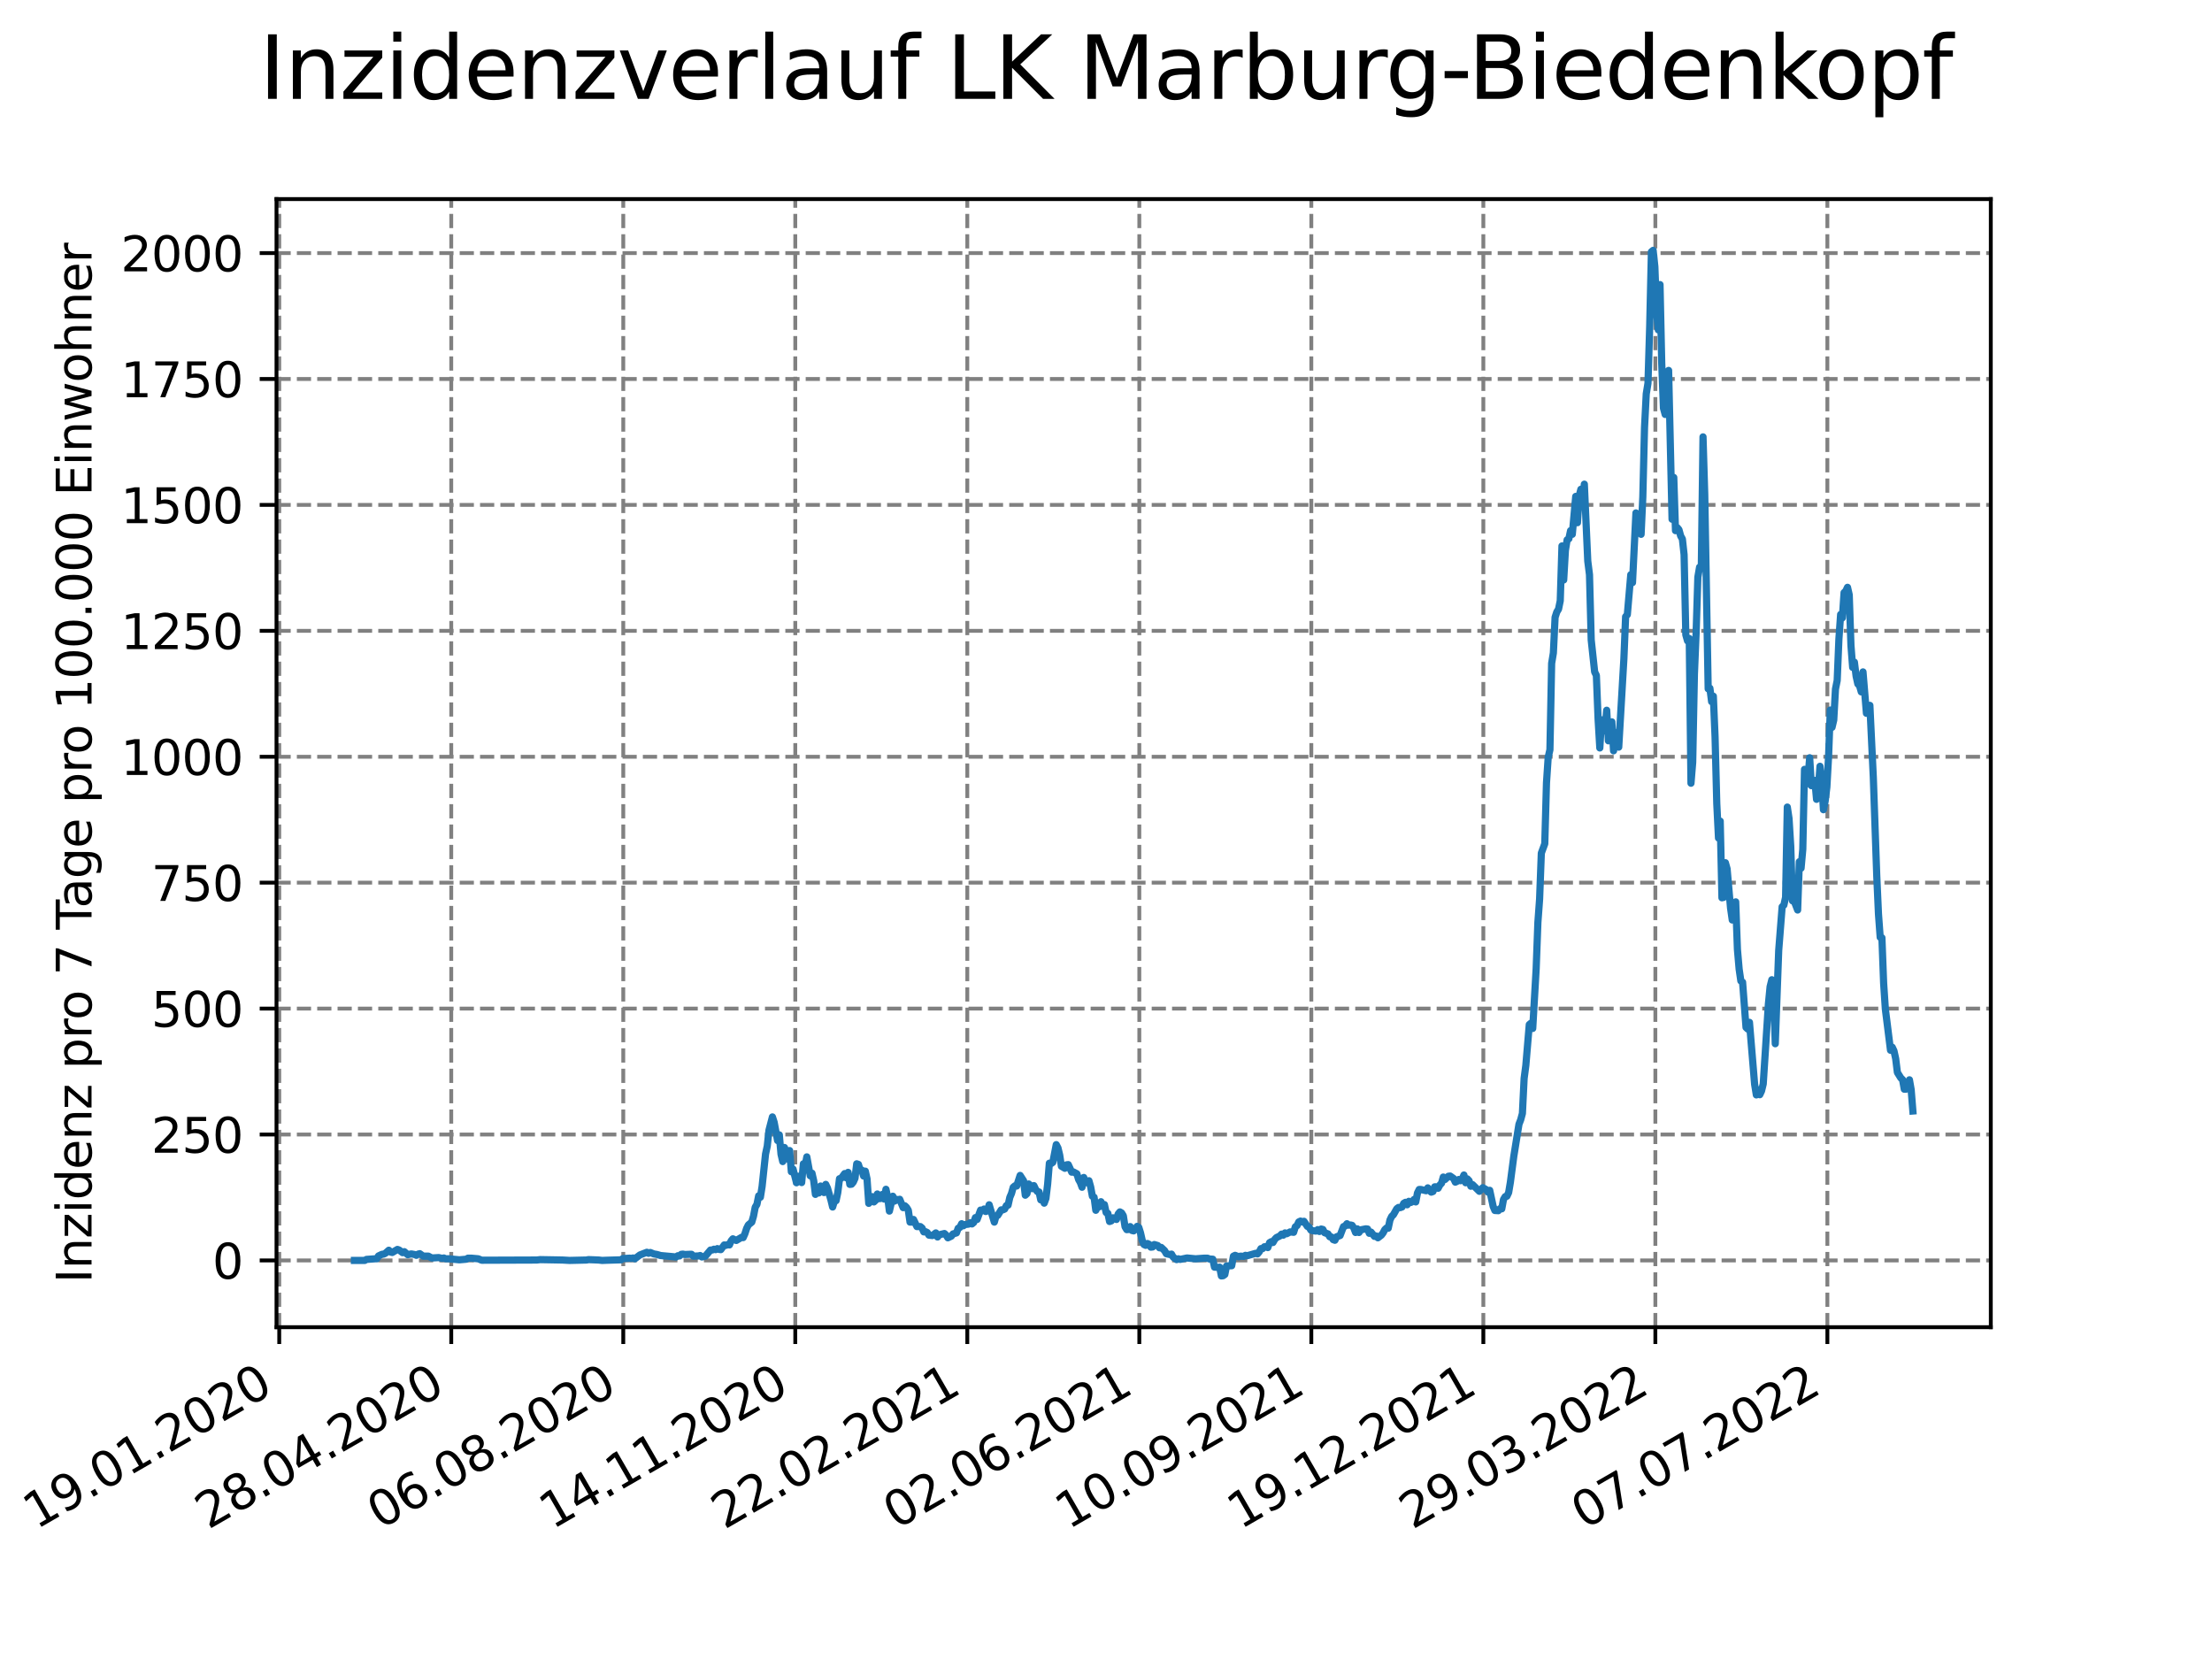 <?xml version="1.0" encoding="utf-8" standalone="no"?>
<!DOCTYPE svg PUBLIC "-//W3C//DTD SVG 1.1//EN"
  "http://www.w3.org/Graphics/SVG/1.1/DTD/svg11.dtd">
<svg xmlns:xlink="http://www.w3.org/1999/xlink" width="460.8pt" height="345.6pt" viewBox="0 0 460.8 345.6" xmlns="http://www.w3.org/2000/svg" version="1.1">
 <defs>
  <style type="text/css">*{stroke-linejoin: round; stroke-linecap: butt}</style>
 </defs>
 <g id="figure_1">
  <g id="patch_1">
   <path d="M 0 345.6 
L 460.8 345.6 
L 460.8 0 
L 0 0 
z
" style="fill: #ffffff"/>
  </g>
  <g id="axes_1">
   <g id="patch_2">
    <path d="M 57.6 276.48 
L 414.72 276.48 
L 414.72 41.472 
L 57.6 41.472 
z
" style="fill: #ffffff"/>
   </g>
   <g id="matplotlib.axis_1">
    <g id="xtick_1">
     <g id="line2d_1">
      <path d="M 58.17 276.48 
L 58.17 41.472 
" clip-path="url(#pecc7aa185e)" style="fill: none; stroke-dasharray: 2.96,1.28; stroke-dashoffset: 0; stroke: #808080; stroke-width: 0.8"/>
     </g>
     <g id="line2d_2">
      <defs>
       <path id="m97d1ff405f" d="M 0 0 
L 0 3.5 
" style="stroke: #000000; stroke-width: 0.8"/>
      </defs>
      <g>
       <use xlink:href="#m97d1ff405f" x="58.17" y="276.48" style="stroke: #000000; stroke-width: 0.8"/>
      </g>
     </g>
     <g id="text_1">
      <!-- 19.01.2020 -->
      <g transform="translate(7.545 318.689)rotate(-30)scale(0.1 -0.1)">
       <defs>
        <path id="DejaVuSans-31" d="M 794 531 
L 1825 531 
L 1825 4091 
L 703 3866 
L 703 4441 
L 1819 4666 
L 2450 4666 
L 2450 531 
L 3481 531 
L 3481 0 
L 794 0 
L 794 531 
z
" transform="scale(0.016)"/>
        <path id="DejaVuSans-39" d="M 703 97 
L 703 672 
Q 941 559 1184 500 
Q 1428 441 1663 441 
Q 2288 441 2617 861 
Q 2947 1281 2994 2138 
Q 2813 1869 2534 1725 
Q 2256 1581 1919 1581 
Q 1219 1581 811 2004 
Q 403 2428 403 3163 
Q 403 3881 828 4315 
Q 1253 4750 1959 4750 
Q 2769 4750 3195 4129 
Q 3622 3509 3622 2328 
Q 3622 1225 3098 567 
Q 2575 -91 1691 -91 
Q 1453 -91 1209 -44 
Q 966 3 703 97 
z
M 1959 2075 
Q 2384 2075 2632 2365 
Q 2881 2656 2881 3163 
Q 2881 3666 2632 3958 
Q 2384 4250 1959 4250 
Q 1534 4250 1286 3958 
Q 1038 3666 1038 3163 
Q 1038 2656 1286 2365 
Q 1534 2075 1959 2075 
z
" transform="scale(0.016)"/>
        <path id="DejaVuSans-2e" d="M 684 794 
L 1344 794 
L 1344 0 
L 684 0 
L 684 794 
z
" transform="scale(0.016)"/>
        <path id="DejaVuSans-30" d="M 2034 4250 
Q 1547 4250 1301 3770 
Q 1056 3291 1056 2328 
Q 1056 1369 1301 889 
Q 1547 409 2034 409 
Q 2525 409 2770 889 
Q 3016 1369 3016 2328 
Q 3016 3291 2770 3770 
Q 2525 4250 2034 4250 
z
M 2034 4750 
Q 2819 4750 3233 4129 
Q 3647 3509 3647 2328 
Q 3647 1150 3233 529 
Q 2819 -91 2034 -91 
Q 1250 -91 836 529 
Q 422 1150 422 2328 
Q 422 3509 836 4129 
Q 1250 4750 2034 4750 
z
" transform="scale(0.016)"/>
        <path id="DejaVuSans-32" d="M 1228 531 
L 3431 531 
L 3431 0 
L 469 0 
L 469 531 
Q 828 903 1448 1529 
Q 2069 2156 2228 2338 
Q 2531 2678 2651 2914 
Q 2772 3150 2772 3378 
Q 2772 3750 2511 3984 
Q 2250 4219 1831 4219 
Q 1534 4219 1204 4116 
Q 875 4013 500 3803 
L 500 4441 
Q 881 4594 1212 4672 
Q 1544 4750 1819 4750 
Q 2544 4750 2975 4387 
Q 3406 4025 3406 3419 
Q 3406 3131 3298 2873 
Q 3191 2616 2906 2266 
Q 2828 2175 2409 1742 
Q 1991 1309 1228 531 
z
" transform="scale(0.016)"/>
       </defs>
       <use xlink:href="#DejaVuSans-31"/>
       <use xlink:href="#DejaVuSans-39" x="63.623"/>
       <use xlink:href="#DejaVuSans-2e" x="127.246"/>
       <use xlink:href="#DejaVuSans-30" x="159.033"/>
       <use xlink:href="#DejaVuSans-31" x="222.656"/>
       <use xlink:href="#DejaVuSans-2e" x="286.279"/>
       <use xlink:href="#DejaVuSans-32" x="318.066"/>
       <use xlink:href="#DejaVuSans-30" x="381.689"/>
       <use xlink:href="#DejaVuSans-32" x="445.312"/>
       <use xlink:href="#DejaVuSans-30" x="508.936"/>
      </g>
     </g>
    </g>
    <g id="xtick_2">
     <g id="line2d_3">
      <path d="M 94.004 276.48 
L 94.004 41.472 
" clip-path="url(#pecc7aa185e)" style="fill: none; stroke-dasharray: 2.96,1.28; stroke-dashoffset: 0; stroke: #808080; stroke-width: 0.8"/>
     </g>
     <g id="line2d_4">
      <g>
       <use xlink:href="#m97d1ff405f" x="94.004" y="276.48" style="stroke: #000000; stroke-width: 0.8"/>
      </g>
     </g>
     <g id="text_2">
      <!-- 28.04.2020 -->
      <g transform="translate(43.379 318.689)rotate(-30)scale(0.1 -0.1)">
       <defs>
        <path id="DejaVuSans-38" d="M 2034 2216 
Q 1584 2216 1326 1975 
Q 1069 1734 1069 1313 
Q 1069 891 1326 650 
Q 1584 409 2034 409 
Q 2484 409 2743 651 
Q 3003 894 3003 1313 
Q 3003 1734 2745 1975 
Q 2488 2216 2034 2216 
z
M 1403 2484 
Q 997 2584 770 2862 
Q 544 3141 544 3541 
Q 544 4100 942 4425 
Q 1341 4750 2034 4750 
Q 2731 4750 3128 4425 
Q 3525 4100 3525 3541 
Q 3525 3141 3298 2862 
Q 3072 2584 2669 2484 
Q 3125 2378 3379 2068 
Q 3634 1759 3634 1313 
Q 3634 634 3220 271 
Q 2806 -91 2034 -91 
Q 1263 -91 848 271 
Q 434 634 434 1313 
Q 434 1759 690 2068 
Q 947 2378 1403 2484 
z
M 1172 3481 
Q 1172 3119 1398 2916 
Q 1625 2713 2034 2713 
Q 2441 2713 2670 2916 
Q 2900 3119 2900 3481 
Q 2900 3844 2670 4047 
Q 2441 4250 2034 4250 
Q 1625 4250 1398 4047 
Q 1172 3844 1172 3481 
z
" transform="scale(0.016)"/>
        <path id="DejaVuSans-34" d="M 2419 4116 
L 825 1625 
L 2419 1625 
L 2419 4116 
z
M 2253 4666 
L 3047 4666 
L 3047 1625 
L 3713 1625 
L 3713 1100 
L 3047 1100 
L 3047 0 
L 2419 0 
L 2419 1100 
L 313 1100 
L 313 1709 
L 2253 4666 
z
" transform="scale(0.016)"/>
       </defs>
       <use xlink:href="#DejaVuSans-32"/>
       <use xlink:href="#DejaVuSans-38" x="63.623"/>
       <use xlink:href="#DejaVuSans-2e" x="127.246"/>
       <use xlink:href="#DejaVuSans-30" x="159.033"/>
       <use xlink:href="#DejaVuSans-34" x="222.656"/>
       <use xlink:href="#DejaVuSans-2e" x="286.279"/>
       <use xlink:href="#DejaVuSans-32" x="318.066"/>
       <use xlink:href="#DejaVuSans-30" x="381.689"/>
       <use xlink:href="#DejaVuSans-32" x="445.312"/>
       <use xlink:href="#DejaVuSans-30" x="508.936"/>
      </g>
     </g>
    </g>
    <g id="xtick_3">
     <g id="line2d_5">
      <path d="M 129.838 276.48 
L 129.838 41.472 
" clip-path="url(#pecc7aa185e)" style="fill: none; stroke-dasharray: 2.96,1.28; stroke-dashoffset: 0; stroke: #808080; stroke-width: 0.8"/>
     </g>
     <g id="line2d_6">
      <g>
       <use xlink:href="#m97d1ff405f" x="129.838" y="276.48" style="stroke: #000000; stroke-width: 0.8"/>
      </g>
     </g>
     <g id="text_3">
      <!-- 06.08.2020 -->
      <g transform="translate(79.213 318.689)rotate(-30)scale(0.1 -0.1)">
       <defs>
        <path id="DejaVuSans-36" d="M 2113 2584 
Q 1688 2584 1439 2293 
Q 1191 2003 1191 1497 
Q 1191 994 1439 701 
Q 1688 409 2113 409 
Q 2538 409 2786 701 
Q 3034 994 3034 1497 
Q 3034 2003 2786 2293 
Q 2538 2584 2113 2584 
z
M 3366 4563 
L 3366 3988 
Q 3128 4100 2886 4159 
Q 2644 4219 2406 4219 
Q 1781 4219 1451 3797 
Q 1122 3375 1075 2522 
Q 1259 2794 1537 2939 
Q 1816 3084 2150 3084 
Q 2853 3084 3261 2657 
Q 3669 2231 3669 1497 
Q 3669 778 3244 343 
Q 2819 -91 2113 -91 
Q 1303 -91 875 529 
Q 447 1150 447 2328 
Q 447 3434 972 4092 
Q 1497 4750 2381 4750 
Q 2619 4750 2861 4703 
Q 3103 4656 3366 4563 
z
" transform="scale(0.016)"/>
       </defs>
       <use xlink:href="#DejaVuSans-30"/>
       <use xlink:href="#DejaVuSans-36" x="63.623"/>
       <use xlink:href="#DejaVuSans-2e" x="127.246"/>
       <use xlink:href="#DejaVuSans-30" x="159.033"/>
       <use xlink:href="#DejaVuSans-38" x="222.656"/>
       <use xlink:href="#DejaVuSans-2e" x="286.279"/>
       <use xlink:href="#DejaVuSans-32" x="318.066"/>
       <use xlink:href="#DejaVuSans-30" x="381.689"/>
       <use xlink:href="#DejaVuSans-32" x="445.312"/>
       <use xlink:href="#DejaVuSans-30" x="508.936"/>
      </g>
     </g>
    </g>
    <g id="xtick_4">
     <g id="line2d_7">
      <path d="M 165.672 276.48 
L 165.672 41.472 
" clip-path="url(#pecc7aa185e)" style="fill: none; stroke-dasharray: 2.96,1.28; stroke-dashoffset: 0; stroke: #808080; stroke-width: 0.8"/>
     </g>
     <g id="line2d_8">
      <g>
       <use xlink:href="#m97d1ff405f" x="165.672" y="276.48" style="stroke: #000000; stroke-width: 0.8"/>
      </g>
     </g>
     <g id="text_4">
      <!-- 14.11.2020 -->
      <g transform="translate(115.047 318.689)rotate(-30)scale(0.1 -0.1)">
       <use xlink:href="#DejaVuSans-31"/>
       <use xlink:href="#DejaVuSans-34" x="63.623"/>
       <use xlink:href="#DejaVuSans-2e" x="127.246"/>
       <use xlink:href="#DejaVuSans-31" x="159.033"/>
       <use xlink:href="#DejaVuSans-31" x="222.656"/>
       <use xlink:href="#DejaVuSans-2e" x="286.279"/>
       <use xlink:href="#DejaVuSans-32" x="318.066"/>
       <use xlink:href="#DejaVuSans-30" x="381.689"/>
       <use xlink:href="#DejaVuSans-32" x="445.312"/>
       <use xlink:href="#DejaVuSans-30" x="508.936"/>
      </g>
     </g>
    </g>
    <g id="xtick_5">
     <g id="line2d_9">
      <path d="M 201.506 276.48 
L 201.506 41.472 
" clip-path="url(#pecc7aa185e)" style="fill: none; stroke-dasharray: 2.96,1.28; stroke-dashoffset: 0; stroke: #808080; stroke-width: 0.8"/>
     </g>
     <g id="line2d_10">
      <g>
       <use xlink:href="#m97d1ff405f" x="201.506" y="276.48" style="stroke: #000000; stroke-width: 0.8"/>
      </g>
     </g>
     <g id="text_5">
      <!-- 22.02.2021 -->
      <g transform="translate(150.88 318.689)rotate(-30)scale(0.1 -0.1)">
       <use xlink:href="#DejaVuSans-32"/>
       <use xlink:href="#DejaVuSans-32" x="63.623"/>
       <use xlink:href="#DejaVuSans-2e" x="127.246"/>
       <use xlink:href="#DejaVuSans-30" x="159.033"/>
       <use xlink:href="#DejaVuSans-32" x="222.656"/>
       <use xlink:href="#DejaVuSans-2e" x="286.279"/>
       <use xlink:href="#DejaVuSans-32" x="318.066"/>
       <use xlink:href="#DejaVuSans-30" x="381.689"/>
       <use xlink:href="#DejaVuSans-32" x="445.312"/>
       <use xlink:href="#DejaVuSans-31" x="508.936"/>
      </g>
     </g>
    </g>
    <g id="xtick_6">
     <g id="line2d_11">
      <path d="M 237.34 276.48 
L 237.34 41.472 
" clip-path="url(#pecc7aa185e)" style="fill: none; stroke-dasharray: 2.96,1.28; stroke-dashoffset: 0; stroke: #808080; stroke-width: 0.8"/>
     </g>
     <g id="line2d_12">
      <g>
       <use xlink:href="#m97d1ff405f" x="237.34" y="276.48" style="stroke: #000000; stroke-width: 0.8"/>
      </g>
     </g>
     <g id="text_6">
      <!-- 02.06.2021 -->
      <g transform="translate(186.714 318.689)rotate(-30)scale(0.1 -0.1)">
       <use xlink:href="#DejaVuSans-30"/>
       <use xlink:href="#DejaVuSans-32" x="63.623"/>
       <use xlink:href="#DejaVuSans-2e" x="127.246"/>
       <use xlink:href="#DejaVuSans-30" x="159.033"/>
       <use xlink:href="#DejaVuSans-36" x="222.656"/>
       <use xlink:href="#DejaVuSans-2e" x="286.279"/>
       <use xlink:href="#DejaVuSans-32" x="318.066"/>
       <use xlink:href="#DejaVuSans-30" x="381.689"/>
       <use xlink:href="#DejaVuSans-32" x="445.312"/>
       <use xlink:href="#DejaVuSans-31" x="508.936"/>
      </g>
     </g>
    </g>
    <g id="xtick_7">
     <g id="line2d_13">
      <path d="M 273.173 276.48 
L 273.173 41.472 
" clip-path="url(#pecc7aa185e)" style="fill: none; stroke-dasharray: 2.96,1.28; stroke-dashoffset: 0; stroke: #808080; stroke-width: 0.8"/>
     </g>
     <g id="line2d_14">
      <g>
       <use xlink:href="#m97d1ff405f" x="273.173" y="276.48" style="stroke: #000000; stroke-width: 0.8"/>
      </g>
     </g>
     <g id="text_7">
      <!-- 10.09.2021 -->
      <g transform="translate(222.548 318.689)rotate(-30)scale(0.1 -0.1)">
       <use xlink:href="#DejaVuSans-31"/>
       <use xlink:href="#DejaVuSans-30" x="63.623"/>
       <use xlink:href="#DejaVuSans-2e" x="127.246"/>
       <use xlink:href="#DejaVuSans-30" x="159.033"/>
       <use xlink:href="#DejaVuSans-39" x="222.656"/>
       <use xlink:href="#DejaVuSans-2e" x="286.279"/>
       <use xlink:href="#DejaVuSans-32" x="318.066"/>
       <use xlink:href="#DejaVuSans-30" x="381.689"/>
       <use xlink:href="#DejaVuSans-32" x="445.312"/>
       <use xlink:href="#DejaVuSans-31" x="508.936"/>
      </g>
     </g>
    </g>
    <g id="xtick_8">
     <g id="line2d_15">
      <path d="M 309.007 276.48 
L 309.007 41.472 
" clip-path="url(#pecc7aa185e)" style="fill: none; stroke-dasharray: 2.96,1.28; stroke-dashoffset: 0; stroke: #808080; stroke-width: 0.8"/>
     </g>
     <g id="line2d_16">
      <g>
       <use xlink:href="#m97d1ff405f" x="309.007" y="276.48" style="stroke: #000000; stroke-width: 0.8"/>
      </g>
     </g>
     <g id="text_8">
      <!-- 19.12.2021 -->
      <g transform="translate(258.382 318.689)rotate(-30)scale(0.1 -0.1)">
       <use xlink:href="#DejaVuSans-31"/>
       <use xlink:href="#DejaVuSans-39" x="63.623"/>
       <use xlink:href="#DejaVuSans-2e" x="127.246"/>
       <use xlink:href="#DejaVuSans-31" x="159.033"/>
       <use xlink:href="#DejaVuSans-32" x="222.656"/>
       <use xlink:href="#DejaVuSans-2e" x="286.279"/>
       <use xlink:href="#DejaVuSans-32" x="318.066"/>
       <use xlink:href="#DejaVuSans-30" x="381.689"/>
       <use xlink:href="#DejaVuSans-32" x="445.312"/>
       <use xlink:href="#DejaVuSans-31" x="508.936"/>
      </g>
     </g>
    </g>
    <g id="xtick_9">
     <g id="line2d_17">
      <path d="M 344.841 276.48 
L 344.841 41.472 
" clip-path="url(#pecc7aa185e)" style="fill: none; stroke-dasharray: 2.96,1.28; stroke-dashoffset: 0; stroke: #808080; stroke-width: 0.8"/>
     </g>
     <g id="line2d_18">
      <g>
       <use xlink:href="#m97d1ff405f" x="344.841" y="276.48" style="stroke: #000000; stroke-width: 0.8"/>
      </g>
     </g>
     <g id="text_9">
      <!-- 29.03.2022 -->
      <g transform="translate(294.216 318.689)rotate(-30)scale(0.1 -0.1)">
       <defs>
        <path id="DejaVuSans-33" d="M 2597 2516 
Q 3050 2419 3304 2112 
Q 3559 1806 3559 1356 
Q 3559 666 3084 287 
Q 2609 -91 1734 -91 
Q 1441 -91 1130 -33 
Q 819 25 488 141 
L 488 750 
Q 750 597 1062 519 
Q 1375 441 1716 441 
Q 2309 441 2620 675 
Q 2931 909 2931 1356 
Q 2931 1769 2642 2001 
Q 2353 2234 1838 2234 
L 1294 2234 
L 1294 2753 
L 1863 2753 
Q 2328 2753 2575 2939 
Q 2822 3125 2822 3475 
Q 2822 3834 2567 4026 
Q 2313 4219 1838 4219 
Q 1578 4219 1281 4162 
Q 984 4106 628 3988 
L 628 4550 
Q 988 4650 1302 4700 
Q 1616 4750 1894 4750 
Q 2613 4750 3031 4423 
Q 3450 4097 3450 3541 
Q 3450 3153 3228 2886 
Q 3006 2619 2597 2516 
z
" transform="scale(0.016)"/>
       </defs>
       <use xlink:href="#DejaVuSans-32"/>
       <use xlink:href="#DejaVuSans-39" x="63.623"/>
       <use xlink:href="#DejaVuSans-2e" x="127.246"/>
       <use xlink:href="#DejaVuSans-30" x="159.033"/>
       <use xlink:href="#DejaVuSans-33" x="222.656"/>
       <use xlink:href="#DejaVuSans-2e" x="286.279"/>
       <use xlink:href="#DejaVuSans-32" x="318.066"/>
       <use xlink:href="#DejaVuSans-30" x="381.689"/>
       <use xlink:href="#DejaVuSans-32" x="445.312"/>
       <use xlink:href="#DejaVuSans-32" x="508.936"/>
      </g>
     </g>
    </g>
    <g id="xtick_10">
     <g id="line2d_19">
      <path d="M 380.675 276.48 
L 380.675 41.472 
" clip-path="url(#pecc7aa185e)" style="fill: none; stroke-dasharray: 2.96,1.28; stroke-dashoffset: 0; stroke: #808080; stroke-width: 0.8"/>
     </g>
     <g id="line2d_20">
      <g>
       <use xlink:href="#m97d1ff405f" x="380.675" y="276.48" style="stroke: #000000; stroke-width: 0.8"/>
      </g>
     </g>
     <g id="text_10">
      <!-- 07.07.2022 -->
      <g transform="translate(330.05 318.689)rotate(-30)scale(0.1 -0.1)">
       <defs>
        <path id="DejaVuSans-37" d="M 525 4666 
L 3525 4666 
L 3525 4397 
L 1831 0 
L 1172 0 
L 2766 4134 
L 525 4134 
L 525 4666 
z
" transform="scale(0.016)"/>
       </defs>
       <use xlink:href="#DejaVuSans-30"/>
       <use xlink:href="#DejaVuSans-37" x="63.623"/>
       <use xlink:href="#DejaVuSans-2e" x="127.246"/>
       <use xlink:href="#DejaVuSans-30" x="159.033"/>
       <use xlink:href="#DejaVuSans-37" x="222.656"/>
       <use xlink:href="#DejaVuSans-2e" x="286.279"/>
       <use xlink:href="#DejaVuSans-32" x="318.066"/>
       <use xlink:href="#DejaVuSans-30" x="381.689"/>
       <use xlink:href="#DejaVuSans-32" x="445.312"/>
       <use xlink:href="#DejaVuSans-32" x="508.936"/>
      </g>
     </g>
    </g>
   </g>
   <g id="matplotlib.axis_2">
    <g id="ytick_1">
     <g id="line2d_21">
      <path d="M 57.6 262.57 
L 414.72 262.57 
" clip-path="url(#pecc7aa185e)" style="fill: none; stroke-dasharray: 2.96,1.28; stroke-dashoffset: 0; stroke: #808080; stroke-width: 0.8"/>
     </g>
     <g id="line2d_22">
      <defs>
       <path id="mc94580cd25" d="M 0 0 
L -3.5 0 
" style="stroke: #000000; stroke-width: 0.8"/>
      </defs>
      <g>
       <use xlink:href="#mc94580cd25" x="57.6" y="262.57" style="stroke: #000000; stroke-width: 0.8"/>
      </g>
     </g>
     <g id="text_11">
      <!-- 0 -->
      <g transform="translate(44.237 266.37)scale(0.1 -0.1)">
       <use xlink:href="#DejaVuSans-30"/>
      </g>
     </g>
    </g>
    <g id="ytick_2">
     <g id="line2d_23">
      <path d="M 57.6 236.339 
L 414.72 236.339 
" clip-path="url(#pecc7aa185e)" style="fill: none; stroke-dasharray: 2.96,1.28; stroke-dashoffset: 0; stroke: #808080; stroke-width: 0.8"/>
     </g>
     <g id="line2d_24">
      <g>
       <use xlink:href="#mc94580cd25" x="57.6" y="236.339" style="stroke: #000000; stroke-width: 0.8"/>
      </g>
     </g>
     <g id="text_12">
      <!-- 250 -->
      <g transform="translate(31.512 240.138)scale(0.1 -0.1)">
       <defs>
        <path id="DejaVuSans-35" d="M 691 4666 
L 3169 4666 
L 3169 4134 
L 1269 4134 
L 1269 2991 
Q 1406 3038 1543 3061 
Q 1681 3084 1819 3084 
Q 2600 3084 3056 2656 
Q 3513 2228 3513 1497 
Q 3513 744 3044 326 
Q 2575 -91 1722 -91 
Q 1428 -91 1123 -41 
Q 819 9 494 109 
L 494 744 
Q 775 591 1075 516 
Q 1375 441 1709 441 
Q 2250 441 2565 725 
Q 2881 1009 2881 1497 
Q 2881 1984 2565 2268 
Q 2250 2553 1709 2553 
Q 1456 2553 1204 2497 
Q 953 2441 691 2322 
L 691 4666 
z
" transform="scale(0.016)"/>
       </defs>
       <use xlink:href="#DejaVuSans-32"/>
       <use xlink:href="#DejaVuSans-35" x="63.623"/>
       <use xlink:href="#DejaVuSans-30" x="127.246"/>
      </g>
     </g>
    </g>
    <g id="ytick_3">
     <g id="line2d_25">
      <path d="M 57.6 210.108 
L 414.72 210.108 
" clip-path="url(#pecc7aa185e)" style="fill: none; stroke-dasharray: 2.96,1.28; stroke-dashoffset: 0; stroke: #808080; stroke-width: 0.8"/>
     </g>
     <g id="line2d_26">
      <g>
       <use xlink:href="#mc94580cd25" x="57.6" y="210.108" style="stroke: #000000; stroke-width: 0.8"/>
      </g>
     </g>
     <g id="text_13">
      <!-- 500 -->
      <g transform="translate(31.512 213.907)scale(0.1 -0.1)">
       <use xlink:href="#DejaVuSans-35"/>
       <use xlink:href="#DejaVuSans-30" x="63.623"/>
       <use xlink:href="#DejaVuSans-30" x="127.246"/>
      </g>
     </g>
    </g>
    <g id="ytick_4">
     <g id="line2d_27">
      <path d="M 57.6 183.876 
L 414.72 183.876 
" clip-path="url(#pecc7aa185e)" style="fill: none; stroke-dasharray: 2.96,1.28; stroke-dashoffset: 0; stroke: #808080; stroke-width: 0.8"/>
     </g>
     <g id="line2d_28">
      <g>
       <use xlink:href="#mc94580cd25" x="57.6" y="183.876" style="stroke: #000000; stroke-width: 0.8"/>
      </g>
     </g>
     <g id="text_14">
      <!-- 750 -->
      <g transform="translate(31.512 187.676)scale(0.1 -0.1)">
       <use xlink:href="#DejaVuSans-37"/>
       <use xlink:href="#DejaVuSans-35" x="63.623"/>
       <use xlink:href="#DejaVuSans-30" x="127.246"/>
      </g>
     </g>
    </g>
    <g id="ytick_5">
     <g id="line2d_29">
      <path d="M 57.6 157.645 
L 414.72 157.645 
" clip-path="url(#pecc7aa185e)" style="fill: none; stroke-dasharray: 2.96,1.28; stroke-dashoffset: 0; stroke: #808080; stroke-width: 0.8"/>
     </g>
     <g id="line2d_30">
      <g>
       <use xlink:href="#mc94580cd25" x="57.6" y="157.645" style="stroke: #000000; stroke-width: 0.8"/>
      </g>
     </g>
     <g id="text_15">
      <!-- 1000 -->
      <g transform="translate(25.15 161.444)scale(0.1 -0.1)">
       <use xlink:href="#DejaVuSans-31"/>
       <use xlink:href="#DejaVuSans-30" x="63.623"/>
       <use xlink:href="#DejaVuSans-30" x="127.246"/>
       <use xlink:href="#DejaVuSans-30" x="190.869"/>
      </g>
     </g>
    </g>
    <g id="ytick_6">
     <g id="line2d_31">
      <path d="M 57.6 131.414 
L 414.72 131.414 
" clip-path="url(#pecc7aa185e)" style="fill: none; stroke-dasharray: 2.96,1.28; stroke-dashoffset: 0; stroke: #808080; stroke-width: 0.8"/>
     </g>
     <g id="line2d_32">
      <g>
       <use xlink:href="#mc94580cd25" x="57.6" y="131.414" style="stroke: #000000; stroke-width: 0.8"/>
      </g>
     </g>
     <g id="text_16">
      <!-- 1250 -->
      <g transform="translate(25.15 135.213)scale(0.1 -0.1)">
       <use xlink:href="#DejaVuSans-31"/>
       <use xlink:href="#DejaVuSans-32" x="63.623"/>
       <use xlink:href="#DejaVuSans-35" x="127.246"/>
       <use xlink:href="#DejaVuSans-30" x="190.869"/>
      </g>
     </g>
    </g>
    <g id="ytick_7">
     <g id="line2d_33">
      <path d="M 57.6 105.182 
L 414.72 105.182 
" clip-path="url(#pecc7aa185e)" style="fill: none; stroke-dasharray: 2.96,1.28; stroke-dashoffset: 0; stroke: #808080; stroke-width: 0.8"/>
     </g>
     <g id="line2d_34">
      <g>
       <use xlink:href="#mc94580cd25" x="57.6" y="105.182" style="stroke: #000000; stroke-width: 0.8"/>
      </g>
     </g>
     <g id="text_17">
      <!-- 1500 -->
      <g transform="translate(25.15 108.982)scale(0.1 -0.1)">
       <use xlink:href="#DejaVuSans-31"/>
       <use xlink:href="#DejaVuSans-35" x="63.623"/>
       <use xlink:href="#DejaVuSans-30" x="127.246"/>
       <use xlink:href="#DejaVuSans-30" x="190.869"/>
      </g>
     </g>
    </g>
    <g id="ytick_8">
     <g id="line2d_35">
      <path d="M 57.6 78.951 
L 414.72 78.951 
" clip-path="url(#pecc7aa185e)" style="fill: none; stroke-dasharray: 2.96,1.28; stroke-dashoffset: 0; stroke: #808080; stroke-width: 0.8"/>
     </g>
     <g id="line2d_36">
      <g>
       <use xlink:href="#mc94580cd25" x="57.6" y="78.951" style="stroke: #000000; stroke-width: 0.8"/>
      </g>
     </g>
     <g id="text_18">
      <!-- 1750 -->
      <g transform="translate(25.15 82.75)scale(0.1 -0.1)">
       <use xlink:href="#DejaVuSans-31"/>
       <use xlink:href="#DejaVuSans-37" x="63.623"/>
       <use xlink:href="#DejaVuSans-35" x="127.246"/>
       <use xlink:href="#DejaVuSans-30" x="190.869"/>
      </g>
     </g>
    </g>
    <g id="ytick_9">
     <g id="line2d_37">
      <path d="M 57.6 52.72 
L 414.72 52.72 
" clip-path="url(#pecc7aa185e)" style="fill: none; stroke-dasharray: 2.96,1.28; stroke-dashoffset: 0; stroke: #808080; stroke-width: 0.8"/>
     </g>
     <g id="line2d_38">
      <g>
       <use xlink:href="#mc94580cd25" x="57.6" y="52.72" style="stroke: #000000; stroke-width: 0.8"/>
      </g>
     </g>
     <g id="text_19">
      <!-- 2000 -->
      <g transform="translate(25.15 56.519)scale(0.1 -0.1)">
       <use xlink:href="#DejaVuSans-32"/>
       <use xlink:href="#DejaVuSans-30" x="63.623"/>
       <use xlink:href="#DejaVuSans-30" x="127.246"/>
       <use xlink:href="#DejaVuSans-30" x="190.869"/>
      </g>
     </g>
    </g>
    <g id="text_20">
     <!-- Inzidenz pro 7 Tage pro 100.000 Einwohner -->
     <g transform="translate(19.07 267.301)rotate(-90)scale(0.1 -0.1)">
      <defs>
       <path id="DejaVuSans-49" d="M 628 4666 
L 1259 4666 
L 1259 0 
L 628 0 
L 628 4666 
z
" transform="scale(0.016)"/>
       <path id="DejaVuSans-6e" d="M 3513 2113 
L 3513 0 
L 2938 0 
L 2938 2094 
Q 2938 2591 2744 2837 
Q 2550 3084 2163 3084 
Q 1697 3084 1428 2787 
Q 1159 2491 1159 1978 
L 1159 0 
L 581 0 
L 581 3500 
L 1159 3500 
L 1159 2956 
Q 1366 3272 1645 3428 
Q 1925 3584 2291 3584 
Q 2894 3584 3203 3211 
Q 3513 2838 3513 2113 
z
" transform="scale(0.016)"/>
       <path id="DejaVuSans-7a" d="M 353 3500 
L 3084 3500 
L 3084 2975 
L 922 459 
L 3084 459 
L 3084 0 
L 275 0 
L 275 525 
L 2438 3041 
L 353 3041 
L 353 3500 
z
" transform="scale(0.016)"/>
       <path id="DejaVuSans-69" d="M 603 3500 
L 1178 3500 
L 1178 0 
L 603 0 
L 603 3500 
z
M 603 4863 
L 1178 4863 
L 1178 4134 
L 603 4134 
L 603 4863 
z
" transform="scale(0.016)"/>
       <path id="DejaVuSans-64" d="M 2906 2969 
L 2906 4863 
L 3481 4863 
L 3481 0 
L 2906 0 
L 2906 525 
Q 2725 213 2448 61 
Q 2172 -91 1784 -91 
Q 1150 -91 751 415 
Q 353 922 353 1747 
Q 353 2572 751 3078 
Q 1150 3584 1784 3584 
Q 2172 3584 2448 3432 
Q 2725 3281 2906 2969 
z
M 947 1747 
Q 947 1113 1208 752 
Q 1469 391 1925 391 
Q 2381 391 2643 752 
Q 2906 1113 2906 1747 
Q 2906 2381 2643 2742 
Q 2381 3103 1925 3103 
Q 1469 3103 1208 2742 
Q 947 2381 947 1747 
z
" transform="scale(0.016)"/>
       <path id="DejaVuSans-65" d="M 3597 1894 
L 3597 1613 
L 953 1613 
Q 991 1019 1311 708 
Q 1631 397 2203 397 
Q 2534 397 2845 478 
Q 3156 559 3463 722 
L 3463 178 
Q 3153 47 2828 -22 
Q 2503 -91 2169 -91 
Q 1331 -91 842 396 
Q 353 884 353 1716 
Q 353 2575 817 3079 
Q 1281 3584 2069 3584 
Q 2775 3584 3186 3129 
Q 3597 2675 3597 1894 
z
M 3022 2063 
Q 3016 2534 2758 2815 
Q 2500 3097 2075 3097 
Q 1594 3097 1305 2825 
Q 1016 2553 972 2059 
L 3022 2063 
z
" transform="scale(0.016)"/>
       <path id="DejaVuSans-20" transform="scale(0.016)"/>
       <path id="DejaVuSans-70" d="M 1159 525 
L 1159 -1331 
L 581 -1331 
L 581 3500 
L 1159 3500 
L 1159 2969 
Q 1341 3281 1617 3432 
Q 1894 3584 2278 3584 
Q 2916 3584 3314 3078 
Q 3713 2572 3713 1747 
Q 3713 922 3314 415 
Q 2916 -91 2278 -91 
Q 1894 -91 1617 61 
Q 1341 213 1159 525 
z
M 3116 1747 
Q 3116 2381 2855 2742 
Q 2594 3103 2138 3103 
Q 1681 3103 1420 2742 
Q 1159 2381 1159 1747 
Q 1159 1113 1420 752 
Q 1681 391 2138 391 
Q 2594 391 2855 752 
Q 3116 1113 3116 1747 
z
" transform="scale(0.016)"/>
       <path id="DejaVuSans-72" d="M 2631 2963 
Q 2534 3019 2420 3045 
Q 2306 3072 2169 3072 
Q 1681 3072 1420 2755 
Q 1159 2438 1159 1844 
L 1159 0 
L 581 0 
L 581 3500 
L 1159 3500 
L 1159 2956 
Q 1341 3275 1631 3429 
Q 1922 3584 2338 3584 
Q 2397 3584 2469 3576 
Q 2541 3569 2628 3553 
L 2631 2963 
z
" transform="scale(0.016)"/>
       <path id="DejaVuSans-6f" d="M 1959 3097 
Q 1497 3097 1228 2736 
Q 959 2375 959 1747 
Q 959 1119 1226 758 
Q 1494 397 1959 397 
Q 2419 397 2687 759 
Q 2956 1122 2956 1747 
Q 2956 2369 2687 2733 
Q 2419 3097 1959 3097 
z
M 1959 3584 
Q 2709 3584 3137 3096 
Q 3566 2609 3566 1747 
Q 3566 888 3137 398 
Q 2709 -91 1959 -91 
Q 1206 -91 779 398 
Q 353 888 353 1747 
Q 353 2609 779 3096 
Q 1206 3584 1959 3584 
z
" transform="scale(0.016)"/>
       <path id="DejaVuSans-54" d="M -19 4666 
L 3928 4666 
L 3928 4134 
L 2272 4134 
L 2272 0 
L 1638 0 
L 1638 4134 
L -19 4134 
L -19 4666 
z
" transform="scale(0.016)"/>
       <path id="DejaVuSans-61" d="M 2194 1759 
Q 1497 1759 1228 1600 
Q 959 1441 959 1056 
Q 959 750 1161 570 
Q 1363 391 1709 391 
Q 2188 391 2477 730 
Q 2766 1069 2766 1631 
L 2766 1759 
L 2194 1759 
z
M 3341 1997 
L 3341 0 
L 2766 0 
L 2766 531 
Q 2569 213 2275 61 
Q 1981 -91 1556 -91 
Q 1019 -91 701 211 
Q 384 513 384 1019 
Q 384 1609 779 1909 
Q 1175 2209 1959 2209 
L 2766 2209 
L 2766 2266 
Q 2766 2663 2505 2880 
Q 2244 3097 1772 3097 
Q 1472 3097 1187 3025 
Q 903 2953 641 2809 
L 641 3341 
Q 956 3463 1253 3523 
Q 1550 3584 1831 3584 
Q 2591 3584 2966 3190 
Q 3341 2797 3341 1997 
z
" transform="scale(0.016)"/>
       <path id="DejaVuSans-67" d="M 2906 1791 
Q 2906 2416 2648 2759 
Q 2391 3103 1925 3103 
Q 1463 3103 1205 2759 
Q 947 2416 947 1791 
Q 947 1169 1205 825 
Q 1463 481 1925 481 
Q 2391 481 2648 825 
Q 2906 1169 2906 1791 
z
M 3481 434 
Q 3481 -459 3084 -895 
Q 2688 -1331 1869 -1331 
Q 1566 -1331 1297 -1286 
Q 1028 -1241 775 -1147 
L 775 -588 
Q 1028 -725 1275 -790 
Q 1522 -856 1778 -856 
Q 2344 -856 2625 -561 
Q 2906 -266 2906 331 
L 2906 616 
Q 2728 306 2450 153 
Q 2172 0 1784 0 
Q 1141 0 747 490 
Q 353 981 353 1791 
Q 353 2603 747 3093 
Q 1141 3584 1784 3584 
Q 2172 3584 2450 3431 
Q 2728 3278 2906 2969 
L 2906 3500 
L 3481 3500 
L 3481 434 
z
" transform="scale(0.016)"/>
       <path id="DejaVuSans-45" d="M 628 4666 
L 3578 4666 
L 3578 4134 
L 1259 4134 
L 1259 2753 
L 3481 2753 
L 3481 2222 
L 1259 2222 
L 1259 531 
L 3634 531 
L 3634 0 
L 628 0 
L 628 4666 
z
" transform="scale(0.016)"/>
       <path id="DejaVuSans-77" d="M 269 3500 
L 844 3500 
L 1563 769 
L 2278 3500 
L 2956 3500 
L 3675 769 
L 4391 3500 
L 4966 3500 
L 4050 0 
L 3372 0 
L 2619 2869 
L 1863 0 
L 1184 0 
L 269 3500 
z
" transform="scale(0.016)"/>
       <path id="DejaVuSans-68" d="M 3513 2113 
L 3513 0 
L 2938 0 
L 2938 2094 
Q 2938 2591 2744 2837 
Q 2550 3084 2163 3084 
Q 1697 3084 1428 2787 
Q 1159 2491 1159 1978 
L 1159 0 
L 581 0 
L 581 4863 
L 1159 4863 
L 1159 2956 
Q 1366 3272 1645 3428 
Q 1925 3584 2291 3584 
Q 2894 3584 3203 3211 
Q 3513 2838 3513 2113 
z
" transform="scale(0.016)"/>
      </defs>
      <use xlink:href="#DejaVuSans-49"/>
      <use xlink:href="#DejaVuSans-6e" x="29.492"/>
      <use xlink:href="#DejaVuSans-7a" x="92.871"/>
      <use xlink:href="#DejaVuSans-69" x="145.361"/>
      <use xlink:href="#DejaVuSans-64" x="173.145"/>
      <use xlink:href="#DejaVuSans-65" x="236.621"/>
      <use xlink:href="#DejaVuSans-6e" x="298.145"/>
      <use xlink:href="#DejaVuSans-7a" x="361.523"/>
      <use xlink:href="#DejaVuSans-20" x="414.014"/>
      <use xlink:href="#DejaVuSans-70" x="445.801"/>
      <use xlink:href="#DejaVuSans-72" x="509.277"/>
      <use xlink:href="#DejaVuSans-6f" x="548.141"/>
      <use xlink:href="#DejaVuSans-20" x="609.322"/>
      <use xlink:href="#DejaVuSans-37" x="641.109"/>
      <use xlink:href="#DejaVuSans-20" x="704.732"/>
      <use xlink:href="#DejaVuSans-54" x="736.52"/>
      <use xlink:href="#DejaVuSans-61" x="781.104"/>
      <use xlink:href="#DejaVuSans-67" x="842.383"/>
      <use xlink:href="#DejaVuSans-65" x="905.859"/>
      <use xlink:href="#DejaVuSans-20" x="967.383"/>
      <use xlink:href="#DejaVuSans-70" x="999.17"/>
      <use xlink:href="#DejaVuSans-72" x="1062.646"/>
      <use xlink:href="#DejaVuSans-6f" x="1101.51"/>
      <use xlink:href="#DejaVuSans-20" x="1162.691"/>
      <use xlink:href="#DejaVuSans-31" x="1194.479"/>
      <use xlink:href="#DejaVuSans-30" x="1258.102"/>
      <use xlink:href="#DejaVuSans-30" x="1321.725"/>
      <use xlink:href="#DejaVuSans-2e" x="1385.348"/>
      <use xlink:href="#DejaVuSans-30" x="1417.135"/>
      <use xlink:href="#DejaVuSans-30" x="1480.758"/>
      <use xlink:href="#DejaVuSans-30" x="1544.381"/>
      <use xlink:href="#DejaVuSans-20" x="1608.004"/>
      <use xlink:href="#DejaVuSans-45" x="1639.791"/>
      <use xlink:href="#DejaVuSans-69" x="1702.975"/>
      <use xlink:href="#DejaVuSans-6e" x="1730.758"/>
      <use xlink:href="#DejaVuSans-77" x="1794.137"/>
      <use xlink:href="#DejaVuSans-6f" x="1875.924"/>
      <use xlink:href="#DejaVuSans-68" x="1937.105"/>
      <use xlink:href="#DejaVuSans-6e" x="2000.484"/>
      <use xlink:href="#DejaVuSans-65" x="2063.863"/>
      <use xlink:href="#DejaVuSans-72" x="2125.387"/>
     </g>
    </g>
   </g>
   <g id="line2d_39">
    <path d="M 73.833 262.57 
L 75.983 262.57 
L 76.341 262.358 
L 78.133 262.231 
L 78.491 262.231 
L 78.849 261.636 
L 79.566 261.296 
L 79.924 261.254 
L 80.283 261.084 
L 80.999 260.447 
L 81.358 260.829 
L 81.716 260.914 
L 82.791 260.277 
L 83.15 260.405 
L 83.866 260.957 
L 84.225 260.744 
L 84.941 261.381 
L 85.658 261.212 
L 86.375 261.339 
L 86.733 261.509 
L 87.091 261.254 
L 87.45 261.169 
L 88.166 261.679 
L 88.883 261.679 
L 89.241 261.679 
L 89.958 262.061 
L 91.391 261.976 
L 92.108 262.146 
L 92.466 262.061 
L 92.825 262.231 
L 93.541 262.231 
L 95.691 262.443 
L 97.125 262.316 
L 97.483 262.103 
L 98.2 262.103 
L 99.633 262.231 
L 100.35 262.528 
L 111.817 262.486 
L 112.533 262.401 
L 117.192 262.486 
L 118.625 262.57 
L 122.208 262.486 
L 122.567 262.401 
L 123.642 262.443 
L 124.717 262.486 
L 125.433 262.57 
L 126.508 262.528 
L 129.375 262.443 
L 129.734 262.188 
L 131.167 262.103 
L 131.525 262.146 
L 131.884 262.061 
L 132.242 262.231 
L 133.317 261.424 
L 134.75 260.872 
L 135.109 261.084 
L 135.467 260.914 
L 136.184 261.212 
L 136.9 261.339 
L 137.617 261.551 
L 140.842 261.849 
L 141.2 261.594 
L 141.559 261.636 
L 141.917 261.296 
L 142.275 261.254 
L 142.634 261.339 
L 143.709 261.296 
L 144.067 261.296 
L 144.425 261.679 
L 145.5 261.636 
L 145.859 261.551 
L 146.217 261.849 
L 146.934 261.679 
L 148.009 260.405 
L 148.367 260.405 
L 148.725 260.235 
L 149.084 260.32 
L 149.442 260.107 
L 149.8 260.277 
L 150.159 260.32 
L 150.875 259.343 
L 151.234 259.428 
L 151.592 259.258 
L 151.95 259.343 
L 152.309 258.494 
L 152.667 258.069 
L 153.384 258.409 
L 154.459 257.772 
L 154.817 257.814 
L 155.176 257.007 
L 155.534 255.903 
L 155.892 255.181 
L 156.609 254.587 
L 156.967 253.355 
L 157.326 251.487 
L 157.684 250.892 
L 158.042 249.109 
L 158.401 249.406 
L 158.759 247.155 
L 159.476 240.403 
L 159.834 238.747 
L 160.192 235.435 
L 160.909 232.675 
L 161.267 233.779 
L 161.984 237.601 
L 162.342 236.412 
L 162.701 240.446 
L 163.059 241.975 
L 163.417 239.045 
L 163.776 239.894 
L 164.134 241.465 
L 164.492 239.682 
L 164.851 244.098 
L 165.209 243.546 
L 165.926 246.391 
L 166.284 245.032 
L 166.642 245.542 
L 167.001 246.349 
L 167.359 242.442 
L 167.717 242.866 
L 168.076 240.998 
L 168.792 244.947 
L 169.151 244.395 
L 169.509 245.966 
L 169.867 248.812 
L 170.226 247.495 
L 170.584 248.514 
L 170.942 247.071 
L 171.301 247.58 
L 171.659 248.429 
L 172.017 246.731 
L 172.376 247.495 
L 173.092 249.958 
L 173.451 251.444 
L 173.809 250.255 
L 174.167 250.128 
L 174.526 248.429 
L 174.884 245.542 
L 175.242 245.457 
L 175.959 244.48 
L 176.317 245.372 
L 176.676 244.225 
L 177.034 246.731 
L 177.393 246.688 
L 177.751 246.264 
L 178.109 245.457 
L 178.468 242.442 
L 178.826 242.569 
L 179.184 243.758 
L 179.543 243.758 
L 179.901 244.99 
L 180.259 243.971 
L 180.618 245.584 
L 180.976 250.68 
L 181.334 250.255 
L 181.693 249.279 
L 182.051 250.383 
L 182.409 250.043 
L 182.768 248.727 
L 183.126 249.703 
L 183.484 249.661 
L 183.843 248.812 
L 184.201 249.788 
L 184.559 247.75 
L 184.918 249.406 
L 185.276 252.294 
L 185.993 249.194 
L 186.351 250.213 
L 186.709 249.831 
L 187.068 250.001 
L 187.426 249.831 
L 188.143 251.572 
L 188.501 251.19 
L 188.859 251.529 
L 189.218 252.124 
L 189.576 254.587 
L 189.934 254.587 
L 190.293 254.035 
L 191.009 255.521 
L 191.726 255.521 
L 192.084 255.818 
L 192.443 256.625 
L 192.801 256.583 
L 193.159 256.753 
L 193.518 257.305 
L 194.234 257.39 
L 194.951 256.838 
L 195.309 257.687 
L 195.668 257.22 
L 196.384 257.05 
L 196.743 256.965 
L 197.101 257.305 
L 197.459 257.857 
L 198.176 257.517 
L 198.534 257.05 
L 199.251 256.838 
L 199.609 255.861 
L 199.968 255.691 
L 200.326 254.927 
L 200.685 255.351 
L 201.043 255.097 
L 201.76 255.012 
L 202.118 254.714 
L 202.476 254.969 
L 202.835 254.672 
L 203.193 253.653 
L 203.551 254.035 
L 204.268 252.081 
L 204.626 252.251 
L 204.985 251.869 
L 205.343 252.379 
L 205.701 252.251 
L 206.06 250.977 
L 207.135 254.587 
L 207.493 253.313 
L 207.851 253.186 
L 208.568 252.039 
L 208.926 252.039 
L 209.285 251.869 
L 209.643 251.147 
L 210.001 251.062 
L 210.36 249.449 
L 210.718 248.599 
L 211.076 247.325 
L 211.435 247.028 
L 211.793 247.071 
L 212.51 244.862 
L 213.226 245.966 
L 213.585 248.982 
L 213.943 248.642 
L 214.301 246.646 
L 214.66 246.986 
L 215.018 247.623 
L 215.376 246.986 
L 215.735 247.75 
L 216.093 248.217 
L 216.451 248.302 
L 216.81 249.958 
L 217.168 249.534 
L 217.526 250.638 
L 217.885 249.661 
L 218.243 246.688 
L 218.601 242.314 
L 218.96 242.399 
L 219.318 242.145 
L 220.035 238.45 
L 220.393 239.13 
L 220.751 240.616 
L 221.11 242.951 
L 221.826 243.376 
L 222.185 242.654 
L 222.543 242.612 
L 223.26 244.183 
L 223.618 244.14 
L 224.335 244.523 
L 224.693 245.712 
L 225.052 246.349 
L 225.41 247.325 
L 225.768 245.287 
L 226.127 246.391 
L 226.485 246.306 
L 226.843 245.966 
L 227.202 247.24 
L 227.56 249.194 
L 227.918 249.406 
L 228.277 252.124 
L 228.635 251.402 
L 228.993 251.402 
L 229.352 250.34 
L 229.71 251.275 
L 230.068 250.935 
L 230.427 252.591 
L 230.785 252.761 
L 231.143 254.46 
L 231.502 254.332 
L 231.86 253.695 
L 232.577 254.035 
L 232.935 252.888 
L 233.293 252.464 
L 233.652 252.676 
L 234.01 253.271 
L 234.368 255.564 
L 234.727 256.158 
L 235.085 256.116 
L 235.443 255.521 
L 235.802 256.328 
L 236.16 256.413 
L 236.518 256.073 
L 236.877 255.479 
L 237.235 255.691 
L 237.593 256.838 
L 237.952 258.409 
L 238.31 259.258 
L 238.668 259.428 
L 239.027 259.046 
L 239.385 259.216 
L 239.743 259.81 
L 240.102 259.768 
L 240.46 259.258 
L 241.177 259.47 
L 241.535 259.938 
L 241.893 259.853 
L 242.61 260.532 
L 242.968 261.169 
L 243.685 261.339 
L 244.043 261.254 
L 244.402 261.891 
L 245.118 262.401 
L 245.477 262.231 
L 245.835 262.358 
L 247.268 262.061 
L 249.06 262.231 
L 250.852 262.103 
L 251.569 262.103 
L 251.927 262.273 
L 252.644 262.316 
L 253.002 263.972 
L 253.719 264.014 
L 254.077 263.972 
L 254.435 265.798 
L 254.794 265.755 
L 255.152 265.501 
L 255.51 263.717 
L 256.585 263.675 
L 256.944 261.679 
L 257.302 261.509 
L 258.019 261.806 
L 258.377 261.679 
L 259.094 261.721 
L 259.452 261.509 
L 259.81 261.594 
L 261.602 261.084 
L 261.96 261.212 
L 262.319 260.787 
L 262.677 260.107 
L 263.035 260.107 
L 263.394 259.725 
L 263.752 259.725 
L 264.11 259.895 
L 264.469 258.876 
L 264.827 258.664 
L 265.185 258.833 
L 265.544 258.197 
L 265.902 257.814 
L 266.619 257.475 
L 266.977 257.092 
L 267.335 257.305 
L 267.694 256.838 
L 268.052 257.007 
L 268.769 256.625 
L 269.485 256.71 
L 269.844 255.564 
L 270.202 255.309 
L 270.56 254.544 
L 270.919 254.375 
L 271.277 254.544 
L 271.635 254.417 
L 272.352 255.479 
L 272.711 255.649 
L 273.069 256.243 
L 273.427 256.37 
L 274.144 256.455 
L 274.502 256.158 
L 274.861 256.54 
L 275.219 256.031 
L 275.577 256.116 
L 275.936 256.795 
L 276.652 257.05 
L 277.011 257.644 
L 277.369 257.687 
L 277.727 258.239 
L 278.086 258.366 
L 278.444 257.644 
L 279.161 257.39 
L 279.877 255.521 
L 280.236 255.394 
L 280.594 254.927 
L 280.952 255.224 
L 281.311 255.181 
L 281.669 255.266 
L 282.027 255.818 
L 282.386 256.753 
L 282.744 255.988 
L 283.102 256.753 
L 283.461 256.201 
L 284.536 255.988 
L 284.894 256.031 
L 285.252 256.923 
L 285.611 256.668 
L 286.327 257.56 
L 286.686 257.475 
L 287.044 257.857 
L 287.761 257.305 
L 288.119 256.838 
L 288.477 256.158 
L 288.836 255.818 
L 289.194 255.861 
L 289.552 254.162 
L 289.911 253.398 
L 290.269 253.058 
L 290.986 251.784 
L 291.344 251.529 
L 291.702 251.572 
L 292.061 251.444 
L 292.419 250.68 
L 292.777 250.468 
L 293.136 250.977 
L 293.494 250.255 
L 293.852 250.51 
L 294.211 250.34 
L 294.569 249.873 
L 294.927 250.383 
L 295.286 248.514 
L 295.644 247.792 
L 296.003 247.792 
L 296.719 247.962 
L 297.078 248.047 
L 297.436 247.453 
L 297.794 248.005 
L 298.153 248.345 
L 298.511 248.217 
L 298.869 247.24 
L 299.228 247.24 
L 299.586 247.538 
L 299.944 246.858 
L 300.303 246.476 
L 300.661 245.202 
L 301.019 245.712 
L 301.736 245.032 
L 302.094 244.99 
L 302.811 245.499 
L 303.169 246.264 
L 303.528 246.094 
L 303.886 245.712 
L 304.244 245.966 
L 304.603 245.584 
L 304.961 244.777 
L 305.319 246.391 
L 305.678 245.584 
L 306.036 245.966 
L 306.394 247.113 
L 306.753 246.773 
L 308.186 248.175 
L 308.903 247.41 
L 309.619 247.835 
L 309.978 248.345 
L 310.336 247.962 
L 311.053 251.317 
L 311.411 252.166 
L 312.128 252.209 
L 312.486 251.784 
L 312.844 251.827 
L 313.203 249.873 
L 313.561 249.279 
L 313.919 249.194 
L 314.278 248.429 
L 314.636 246.306 
L 315.353 240.871 
L 316.428 234.204 
L 316.786 233.269 
L 317.144 231.953 
L 317.503 224.649 
L 317.861 221.931 
L 318.578 213.438 
L 318.936 213.141 
L 319.294 214.245 
L 320.011 201.802 
L 320.37 192.163 
L 320.728 187.279 
L 321.086 177.724 
L 321.803 175.771 
L 322.161 163.074 
L 322.52 157.723 
L 322.878 156.195 
L 323.236 138.189 
L 323.595 136.023 
L 323.953 128.592 
L 324.311 127.488 
L 324.67 126.893 
L 325.028 125.152 
L 325.386 113.729 
L 325.745 120.821 
L 326.103 114.663 
L 326.461 112.455 
L 326.82 112.243 
L 327.178 110.544 
L 327.536 111.309 
L 328.253 103.41 
L 328.611 108.888 
L 328.97 103.283 
L 329.328 101.924 
L 329.686 104.557 
L 330.045 100.862 
L 330.761 116.872 
L 331.12 119.717 
L 331.478 133.306 
L 332.195 139.973 
L 332.553 140.695 
L 332.911 149.782 
L 333.27 155.812 
L 333.628 149.952 
L 333.986 152.288 
L 334.345 151.906 
L 334.703 147.956 
L 335.061 154.326 
L 335.42 151.481 
L 335.778 150.377 
L 336.136 156.407 
L 336.495 152.585 
L 336.853 154.538 
L 337.211 155.642 
L 338.286 137.212 
L 338.645 128.465 
L 339.003 128.04 
L 339.72 119.717 
L 340.078 121.373 
L 340.795 106.85 
L 341.153 110.587 
L 341.511 109.695 
L 341.87 111.309 
L 342.228 103.537 
L 342.586 89.014 
L 342.945 82.05 
L 343.303 79.842 
L 343.662 67.994 
L 344.02 52.451 
L 344.378 52.154 
L 344.737 55.551 
L 345.095 64.979 
L 345.453 68.716 
L 345.812 59.288 
L 346.17 75.68 
L 346.528 85.022 
L 346.887 86.339 
L 347.245 86.042 
L 347.603 77.166 
L 348.32 108.166 
L 348.678 99.461 
L 349.037 110.544 
L 349.395 109.907 
L 349.753 110.332 
L 350.112 111.648 
L 350.47 112.285 
L 350.828 115.555 
L 351.187 132.244 
L 351.545 133.518 
L 351.903 133.008 
L 352.262 163.159 
L 352.62 158.785 
L 352.978 140.397 
L 353.337 131.692 
L 353.695 120.226 
L 354.053 118.145 
L 354.412 118.443 
L 354.77 91.01 
L 355.128 102.985 
L 355.845 143.497 
L 356.203 143.37 
L 356.562 146.173 
L 356.92 145.026 
L 357.278 153.477 
L 357.637 167.405 
L 357.995 174.582 
L 358.353 171.057 
L 358.712 187.024 
L 359.07 186.939 
L 359.428 179.72 
L 359.787 180.994 
L 360.503 189.148 
L 360.862 191.653 
L 361.22 188.638 
L 361.578 187.874 
L 361.937 197.768 
L 362.295 201.887 
L 362.653 204.35 
L 363.012 204.605 
L 363.728 214.032 
L 364.087 214.372 
L 364.445 212.971 
L 365.52 225.88 
L 365.878 228.089 
L 366.237 227.027 
L 366.595 228.046 
L 366.953 227.282 
L 367.312 225.795 
L 368.387 209.191 
L 368.745 205.539 
L 369.104 204.096 
L 369.462 205.667 
L 369.82 217.43 
L 370.537 197.981 
L 371.254 188.893 
L 371.612 188.553 
L 371.97 186.939 
L 372.329 168.127 
L 372.687 170.505 
L 373.045 176.323 
L 373.404 187.661 
L 373.762 187.704 
L 374.479 189.572 
L 374.837 179.508 
L 375.195 180.867 
L 375.554 176.918 
L 375.912 160.271 
L 376.27 163.329 
L 376.629 162.225 
L 376.987 157.851 
L 377.345 163.668 
L 377.704 162.819 
L 378.062 162.564 
L 378.42 166.514 
L 378.779 164.56 
L 379.137 159.634 
L 379.495 162.734 
L 379.854 168.679 
L 380.212 166.896 
L 380.57 163.966 
L 380.929 157.511 
L 381.287 147.914 
L 381.645 151.523 
L 382.004 149.995 
L 382.362 143.54 
L 382.72 141.756 
L 383.079 133.093 
L 383.437 127.997 
L 383.795 128.719 
L 384.154 123.454 
L 384.512 123.114 
L 384.87 122.35 
L 385.229 123.921 
L 385.587 134.452 
L 385.945 139.038 
L 386.304 137.934 
L 386.662 140.864 
L 387.02 142.478 
L 387.379 142.86 
L 387.737 144.134 
L 388.095 139.973 
L 388.812 148.593 
L 389.17 146.98 
L 389.529 146.937 
L 390.245 161.927 
L 390.962 182.438 
L 391.321 190.422 
L 391.679 195.263 
L 392.037 195.348 
L 392.396 204.817 
L 392.754 210.211 
L 393.829 218.789 
L 394.187 218.152 
L 394.546 218.916 
L 394.904 220.53 
L 395.262 223.417 
L 395.979 224.564 
L 396.337 224.904 
L 396.696 226.899 
L 397.054 226.899 
L 397.771 224.946 
L 398.129 226.984 
L 398.487 231.443 
L 398.487 231.443 
" clip-path="url(#pecc7aa185e)" style="fill: none; stroke: #1f77b4; stroke-width: 1.5; stroke-linecap: square"/>
   </g>
   <g id="patch_3">
    <path d="M 57.6 276.48 
L 57.6 41.472 
" style="fill: none; stroke: #000000; stroke-width: 0.8; stroke-linejoin: miter; stroke-linecap: square"/>
   </g>
   <g id="patch_4">
    <path d="M 414.72 276.48 
L 414.72 41.472 
" style="fill: none; stroke: #000000; stroke-width: 0.8; stroke-linejoin: miter; stroke-linecap: square"/>
   </g>
   <g id="patch_5">
    <path d="M 57.6 276.48 
L 414.72 276.48 
" style="fill: none; stroke: #000000; stroke-width: 0.8; stroke-linejoin: miter; stroke-linecap: square"/>
   </g>
   <g id="patch_6">
    <path d="M 57.6 41.472 
L 414.72 41.472 
" style="fill: none; stroke: #000000; stroke-width: 0.8; stroke-linejoin: miter; stroke-linecap: square"/>
   </g>
  </g>
  <g id="text_21">
   <!-- Inzidenzverlauf LK Marburg-Biedenkopf -->
   <g transform="translate(54.032 20.589)scale(0.18 -0.18)">
    <defs>
     <path id="DejaVuSans-76" d="M 191 3500 
L 800 3500 
L 1894 563 
L 2988 3500 
L 3597 3500 
L 2284 0 
L 1503 0 
L 191 3500 
z
" transform="scale(0.016)"/>
     <path id="DejaVuSans-6c" d="M 603 4863 
L 1178 4863 
L 1178 0 
L 603 0 
L 603 4863 
z
" transform="scale(0.016)"/>
     <path id="DejaVuSans-75" d="M 544 1381 
L 544 3500 
L 1119 3500 
L 1119 1403 
Q 1119 906 1312 657 
Q 1506 409 1894 409 
Q 2359 409 2629 706 
Q 2900 1003 2900 1516 
L 2900 3500 
L 3475 3500 
L 3475 0 
L 2900 0 
L 2900 538 
Q 2691 219 2414 64 
Q 2138 -91 1772 -91 
Q 1169 -91 856 284 
Q 544 659 544 1381 
z
M 1991 3584 
L 1991 3584 
z
" transform="scale(0.016)"/>
     <path id="DejaVuSans-66" d="M 2375 4863 
L 2375 4384 
L 1825 4384 
Q 1516 4384 1395 4259 
Q 1275 4134 1275 3809 
L 1275 3500 
L 2222 3500 
L 2222 3053 
L 1275 3053 
L 1275 0 
L 697 0 
L 697 3053 
L 147 3053 
L 147 3500 
L 697 3500 
L 697 3744 
Q 697 4328 969 4595 
Q 1241 4863 1831 4863 
L 2375 4863 
z
" transform="scale(0.016)"/>
     <path id="DejaVuSans-4c" d="M 628 4666 
L 1259 4666 
L 1259 531 
L 3531 531 
L 3531 0 
L 628 0 
L 628 4666 
z
" transform="scale(0.016)"/>
     <path id="DejaVuSans-4b" d="M 628 4666 
L 1259 4666 
L 1259 2694 
L 3353 4666 
L 4166 4666 
L 1850 2491 
L 4331 0 
L 3500 0 
L 1259 2247 
L 1259 0 
L 628 0 
L 628 4666 
z
" transform="scale(0.016)"/>
     <path id="DejaVuSans-4d" d="M 628 4666 
L 1569 4666 
L 2759 1491 
L 3956 4666 
L 4897 4666 
L 4897 0 
L 4281 0 
L 4281 4097 
L 3078 897 
L 2444 897 
L 1241 4097 
L 1241 0 
L 628 0 
L 628 4666 
z
" transform="scale(0.016)"/>
     <path id="DejaVuSans-62" d="M 3116 1747 
Q 3116 2381 2855 2742 
Q 2594 3103 2138 3103 
Q 1681 3103 1420 2742 
Q 1159 2381 1159 1747 
Q 1159 1113 1420 752 
Q 1681 391 2138 391 
Q 2594 391 2855 752 
Q 3116 1113 3116 1747 
z
M 1159 2969 
Q 1341 3281 1617 3432 
Q 1894 3584 2278 3584 
Q 2916 3584 3314 3078 
Q 3713 2572 3713 1747 
Q 3713 922 3314 415 
Q 2916 -91 2278 -91 
Q 1894 -91 1617 61 
Q 1341 213 1159 525 
L 1159 0 
L 581 0 
L 581 4863 
L 1159 4863 
L 1159 2969 
z
" transform="scale(0.016)"/>
     <path id="DejaVuSans-2d" d="M 313 2009 
L 1997 2009 
L 1997 1497 
L 313 1497 
L 313 2009 
z
" transform="scale(0.016)"/>
     <path id="DejaVuSans-42" d="M 1259 2228 
L 1259 519 
L 2272 519 
Q 2781 519 3026 730 
Q 3272 941 3272 1375 
Q 3272 1813 3026 2020 
Q 2781 2228 2272 2228 
L 1259 2228 
z
M 1259 4147 
L 1259 2741 
L 2194 2741 
Q 2656 2741 2882 2914 
Q 3109 3088 3109 3444 
Q 3109 3797 2882 3972 
Q 2656 4147 2194 4147 
L 1259 4147 
z
M 628 4666 
L 2241 4666 
Q 2963 4666 3353 4366 
Q 3744 4066 3744 3513 
Q 3744 3084 3544 2831 
Q 3344 2578 2956 2516 
Q 3422 2416 3680 2098 
Q 3938 1781 3938 1306 
Q 3938 681 3513 340 
Q 3088 0 2303 0 
L 628 0 
L 628 4666 
z
" transform="scale(0.016)"/>
     <path id="DejaVuSans-6b" d="M 581 4863 
L 1159 4863 
L 1159 1991 
L 2875 3500 
L 3609 3500 
L 1753 1863 
L 3688 0 
L 2938 0 
L 1159 1709 
L 1159 0 
L 581 0 
L 581 4863 
z
" transform="scale(0.016)"/>
    </defs>
    <use xlink:href="#DejaVuSans-49"/>
    <use xlink:href="#DejaVuSans-6e" x="29.492"/>
    <use xlink:href="#DejaVuSans-7a" x="92.871"/>
    <use xlink:href="#DejaVuSans-69" x="145.361"/>
    <use xlink:href="#DejaVuSans-64" x="173.145"/>
    <use xlink:href="#DejaVuSans-65" x="236.621"/>
    <use xlink:href="#DejaVuSans-6e" x="298.145"/>
    <use xlink:href="#DejaVuSans-7a" x="361.523"/>
    <use xlink:href="#DejaVuSans-76" x="414.014"/>
    <use xlink:href="#DejaVuSans-65" x="473.193"/>
    <use xlink:href="#DejaVuSans-72" x="534.717"/>
    <use xlink:href="#DejaVuSans-6c" x="575.83"/>
    <use xlink:href="#DejaVuSans-61" x="603.613"/>
    <use xlink:href="#DejaVuSans-75" x="664.893"/>
    <use xlink:href="#DejaVuSans-66" x="728.271"/>
    <use xlink:href="#DejaVuSans-20" x="763.477"/>
    <use xlink:href="#DejaVuSans-4c" x="795.264"/>
    <use xlink:href="#DejaVuSans-4b" x="850.977"/>
    <use xlink:href="#DejaVuSans-20" x="916.553"/>
    <use xlink:href="#DejaVuSans-4d" x="948.34"/>
    <use xlink:href="#DejaVuSans-61" x="1034.619"/>
    <use xlink:href="#DejaVuSans-72" x="1095.898"/>
    <use xlink:href="#DejaVuSans-62" x="1137.012"/>
    <use xlink:href="#DejaVuSans-75" x="1200.488"/>
    <use xlink:href="#DejaVuSans-72" x="1263.867"/>
    <use xlink:href="#DejaVuSans-67" x="1303.23"/>
    <use xlink:href="#DejaVuSans-2d" x="1366.707"/>
    <use xlink:href="#DejaVuSans-42" x="1399.166"/>
    <use xlink:href="#DejaVuSans-69" x="1467.77"/>
    <use xlink:href="#DejaVuSans-65" x="1495.553"/>
    <use xlink:href="#DejaVuSans-64" x="1557.076"/>
    <use xlink:href="#DejaVuSans-65" x="1620.553"/>
    <use xlink:href="#DejaVuSans-6e" x="1682.076"/>
    <use xlink:href="#DejaVuSans-6b" x="1745.455"/>
    <use xlink:href="#DejaVuSans-6f" x="1799.74"/>
    <use xlink:href="#DejaVuSans-70" x="1860.922"/>
    <use xlink:href="#DejaVuSans-66" x="1924.398"/>
   </g>
  </g>
 </g>
 <defs>
  <clipPath id="pecc7aa185e">
   <rect x="57.6" y="41.472" width="357.12" height="235.008"/>
  </clipPath>
 </defs>
</svg>
